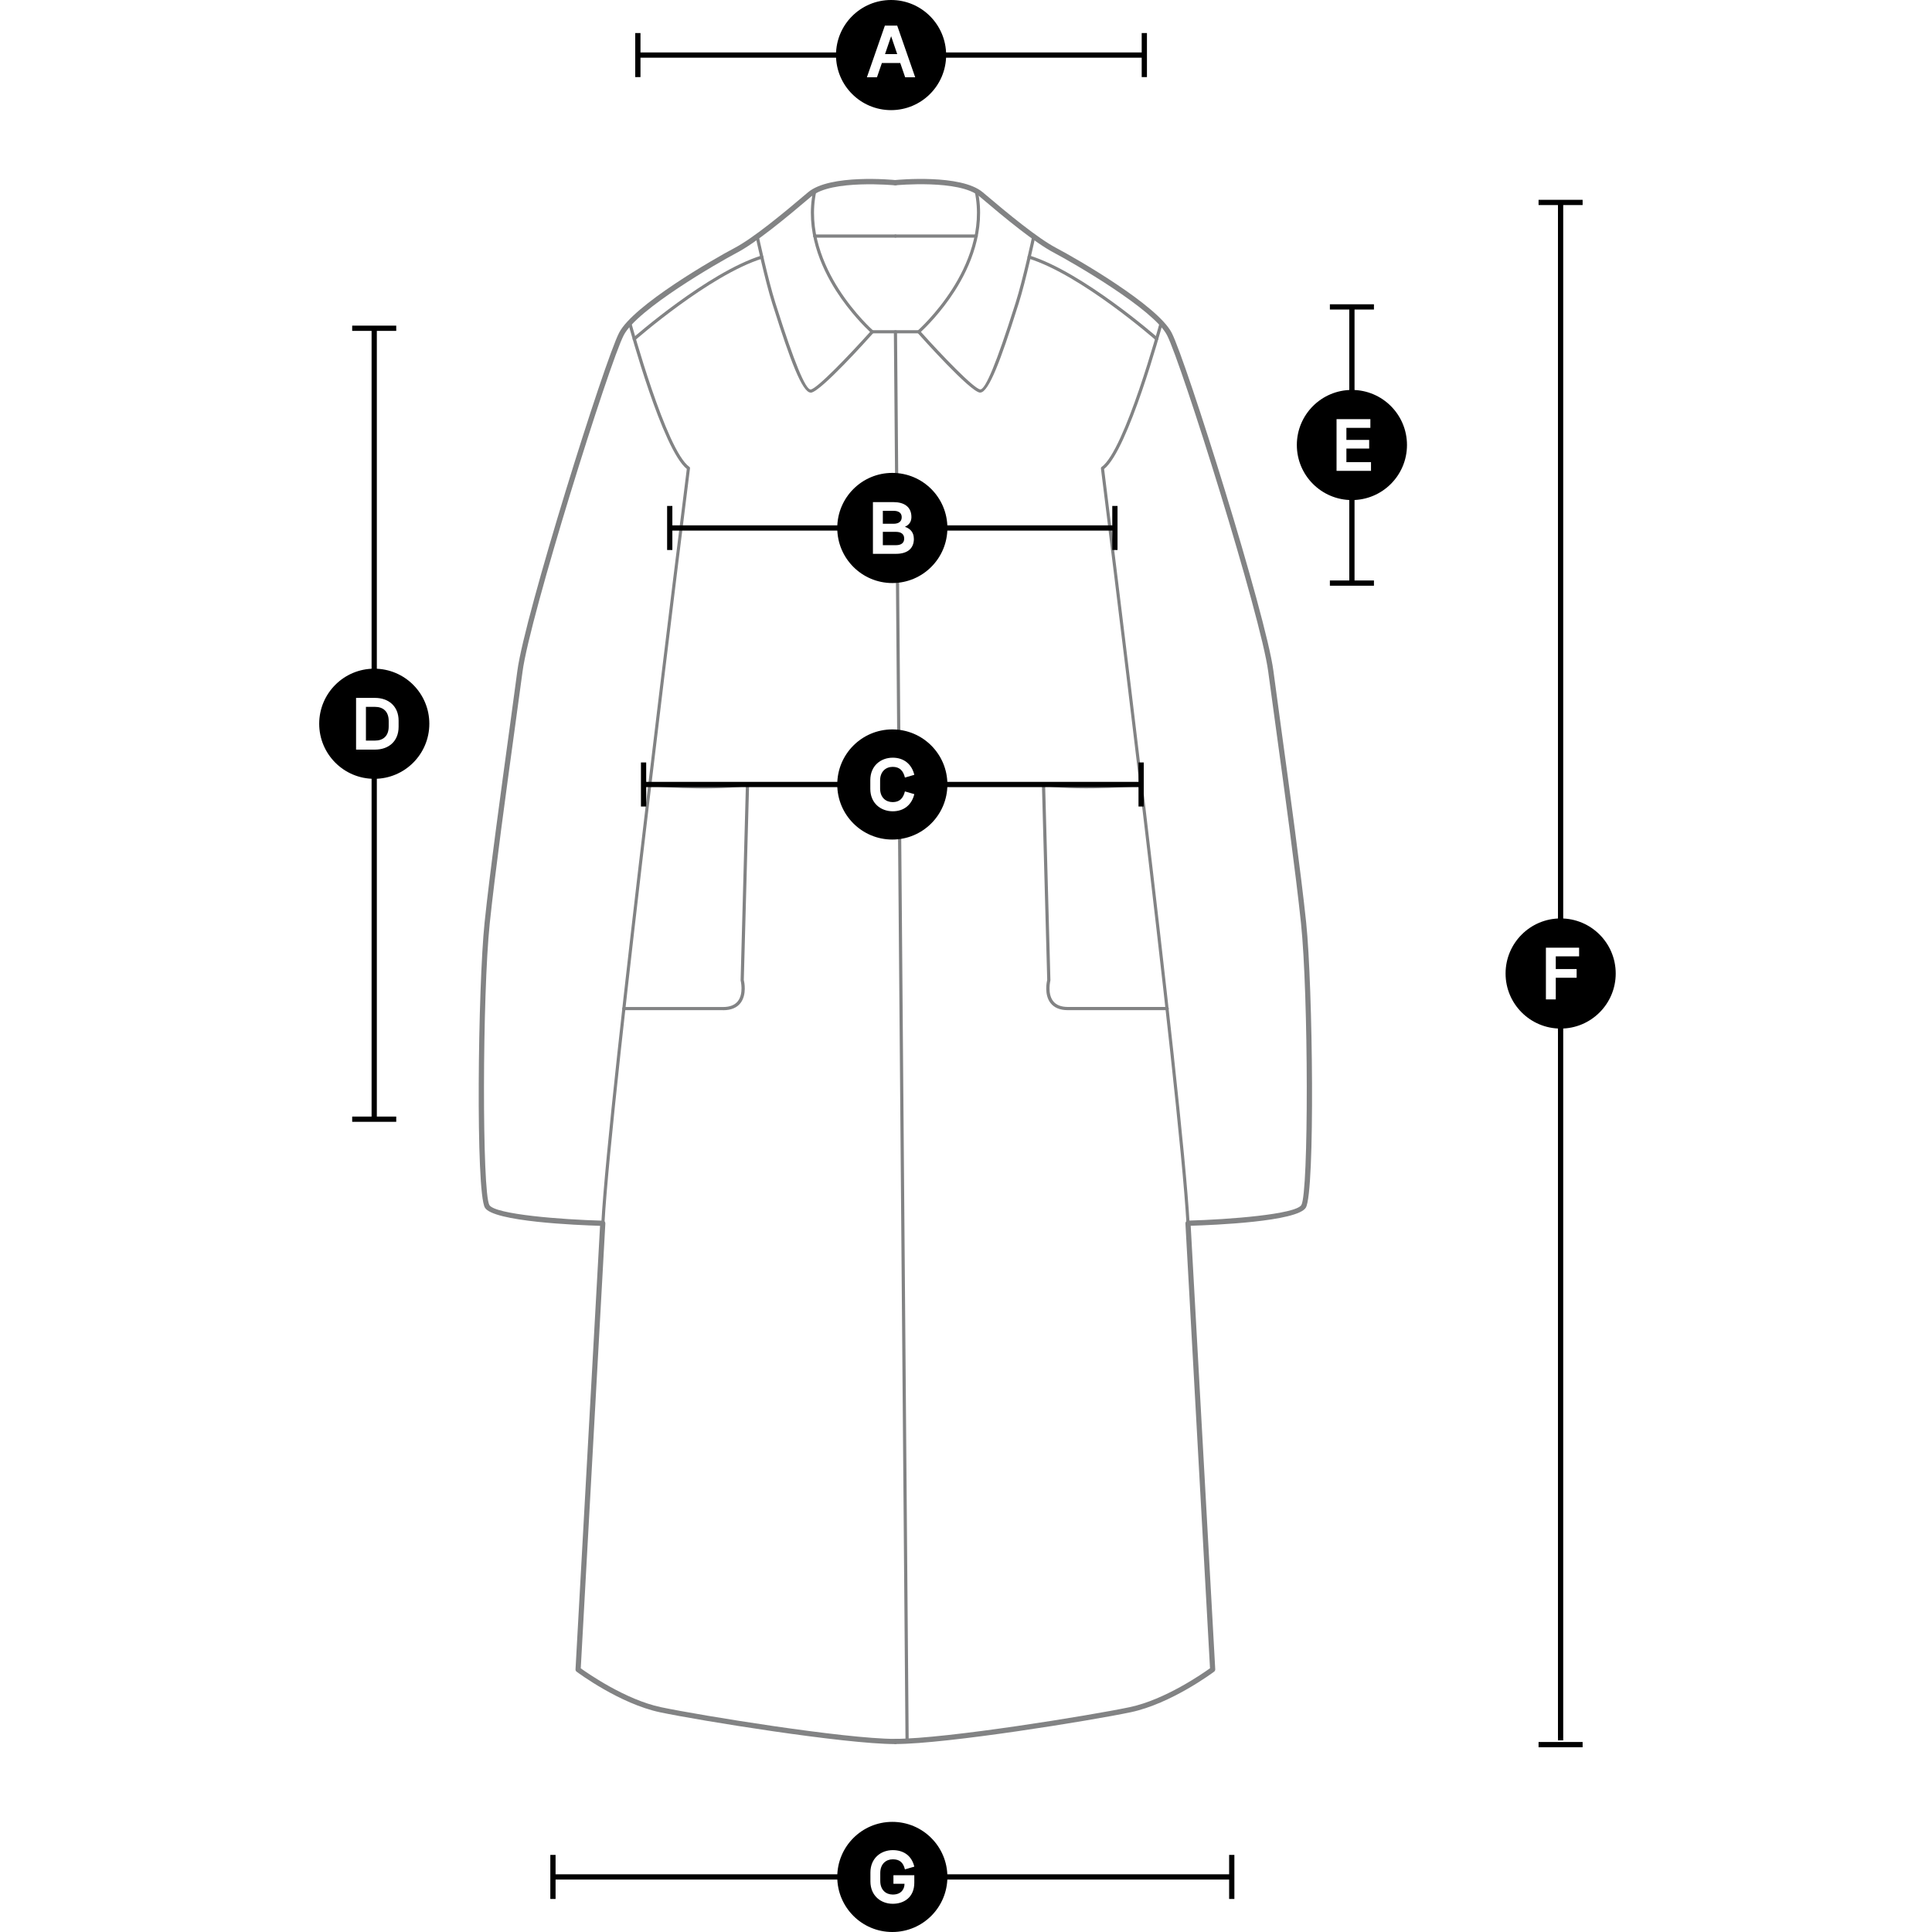 <svg width="230" height="230" viewBox="0 0 230 230" fill="none" xmlns="http://www.w3.org/2000/svg">
<rect width="230" height="230" fill="white"/>
<path d="M106.599 207.629C100.505 207.629 83.21 204.82 78.584 203.846C73.789 202.834 68.85 199.163 68.638 199.007C68.557 198.945 68.507 198.845 68.513 198.739L71.435 145.931C68.694 145.849 58.73 145.437 57.731 143.777C56.607 141.904 56.9 117.416 57.687 109.843C58.305 103.893 59.679 93.903 60.678 86.604C61.04 83.957 61.358 81.616 61.589 79.868C62.463 73.243 71.978 42.925 73.708 39.603C75.4 36.344 84.965 30.825 87.437 29.526C89.641 28.364 93.1 25.524 96.191 22.895C98.782 20.691 106.305 21.403 106.624 21.44C106.792 21.459 106.924 21.609 106.905 21.784C106.886 21.959 106.736 22.077 106.561 22.065C106.487 22.058 98.982 21.347 96.597 23.376C93.475 26.029 89.985 28.901 87.725 30.088C85.439 31.293 75.862 36.818 74.257 39.903C72.54 43.205 63.075 73.368 62.207 79.961C61.976 81.716 61.658 84.051 61.289 86.698C60.29 93.99 58.923 103.974 58.305 109.912C57.412 118.478 57.381 141.991 58.261 143.458C58.929 144.576 66.902 145.194 71.766 145.319C71.853 145.319 71.928 145.356 71.985 145.419C72.041 145.481 72.072 145.562 72.066 145.65L69.138 198.608C69.962 199.201 74.47 202.347 78.703 203.24C83.31 204.208 100.536 207.011 106.586 207.011C106.761 207.011 106.899 207.149 106.899 207.324C106.899 207.498 106.761 207.636 106.586 207.636L106.599 207.629Z" fill="#828384"/>
<path d="M106.599 207.629C106.424 207.629 106.287 207.492 106.287 207.317C106.287 207.142 106.424 207.005 106.599 207.005C112.649 207.005 129.875 204.202 134.483 203.234C138.716 202.341 143.217 199.201 144.048 198.601L141.12 145.643C141.12 145.562 141.144 145.475 141.201 145.412C141.257 145.35 141.338 145.313 141.419 145.313C146.283 145.181 154.256 144.563 154.924 143.452C155.804 141.985 155.773 118.471 154.88 109.905C154.262 103.968 152.895 93.984 151.896 86.692C151.534 84.044 151.215 81.703 150.978 79.955C150.11 73.368 140.645 43.205 138.928 39.896C137.323 36.812 127.746 31.287 125.461 30.081C123.207 28.895 119.71 26.023 116.589 23.37C114.204 21.34 106.699 22.052 106.624 22.058C106.455 22.071 106.299 21.952 106.28 21.778C106.262 21.609 106.387 21.453 106.561 21.434C106.88 21.403 114.403 20.691 116.994 22.889C120.091 25.517 123.55 28.364 125.748 29.52C128.214 30.818 137.779 36.337 139.477 39.597C141.207 42.918 150.722 73.237 151.596 79.861C151.827 81.609 152.146 83.951 152.508 86.598C153.507 93.897 154.874 103.887 155.498 109.837C156.285 117.41 156.579 141.897 155.455 143.77C154.456 145.431 144.491 145.843 141.75 145.924L144.672 198.732C144.672 198.839 144.628 198.938 144.547 199.001C144.341 199.157 139.403 202.828 134.601 203.84C129.981 204.814 112.68 207.623 106.586 207.623L106.599 207.629Z" fill="#828384"/>
<path d="M71.772 145.818H71.76C71.654 145.818 71.579 145.725 71.585 145.618C72.434 130.297 81.356 59.064 81.762 55.824C78.884 53.551 74.957 39.128 74.788 38.504C74.763 38.404 74.819 38.304 74.919 38.273C75.025 38.248 75.125 38.304 75.15 38.404C75.194 38.554 79.296 53.626 82.068 55.58C82.124 55.618 82.155 55.686 82.143 55.755C82.049 56.498 72.821 130.041 71.96 145.631C71.96 145.731 71.872 145.806 71.772 145.806V145.818Z" fill="#828384"/>
<path d="M86.083 120.257H74.263C74.157 120.257 74.076 120.176 74.076 120.07C74.076 119.964 74.157 119.883 74.263 119.883H86.083C86.888 119.883 87.481 119.645 87.843 119.183C88.555 118.265 88.174 116.736 88.168 116.717C88.168 116.698 88.162 116.68 88.168 116.667L88.792 93.603C83.935 94.19 77.41 93.585 77.348 93.578C77.242 93.566 77.167 93.478 77.179 93.372C77.192 93.272 77.273 93.191 77.385 93.204C77.454 93.21 84.135 93.834 88.967 93.204C89.023 93.204 89.073 93.216 89.117 93.254C89.154 93.291 89.179 93.341 89.179 93.397L88.549 116.655C88.605 116.886 88.93 118.409 88.155 119.414C87.718 119.976 87.025 120.263 86.095 120.263L86.083 120.257Z" fill="#828384"/>
<path d="M96.509 46.739C95.498 46.739 94.024 42.731 92.126 36.725L91.945 36.163C91.071 33.416 89.972 28.258 89.96 28.208C89.935 28.108 90.004 28.009 90.103 27.984C90.21 27.965 90.303 28.027 90.328 28.127C90.341 28.177 91.439 33.316 92.307 36.044L92.489 36.612C94.536 43.087 95.885 46.365 96.497 46.365C96.497 46.365 96.509 46.365 96.516 46.365C97.277 46.277 101.192 42.175 103.577 39.516C103.059 39.035 101.198 37.218 99.531 34.614C97.733 31.792 95.797 27.434 96.809 22.702C96.828 22.602 96.934 22.539 97.034 22.558C97.134 22.577 97.202 22.677 97.177 22.783C96.191 27.39 98.083 31.649 99.843 34.408C101.76 37.411 103.939 39.347 103.964 39.366C104.002 39.397 104.027 39.447 104.027 39.497C104.027 39.547 104.014 39.597 103.977 39.634C103.34 40.346 97.727 46.614 96.553 46.745C96.54 46.745 96.528 46.745 96.509 46.745V46.739Z" fill="#828384"/>
<path d="M106.599 39.684H103.827C103.721 39.684 103.639 39.603 103.639 39.497C103.639 39.391 103.721 39.309 103.827 39.309H106.599C106.705 39.309 106.786 39.391 106.786 39.497C106.786 39.603 106.705 39.684 106.599 39.684Z" fill="#828384"/>
<path d="M75.5 40.533C75.45 40.533 75.394 40.514 75.356 40.471C75.287 40.396 75.294 40.277 75.375 40.209C75.462 40.134 84.26 32.423 90.634 30.425C90.734 30.394 90.84 30.45 90.871 30.55C90.903 30.65 90.846 30.756 90.746 30.787C84.453 32.76 75.712 40.415 75.625 40.496C75.587 40.527 75.543 40.539 75.5 40.539V40.533Z" fill="#828384"/>
<path d="M106.599 28.29H96.984C96.878 28.29 96.796 28.208 96.796 28.102C96.796 27.996 96.878 27.915 96.984 27.915H106.599C106.705 27.915 106.786 27.996 106.786 28.102C106.786 28.208 106.705 28.29 106.599 28.29Z" fill="#828384"/>
<path d="M141.432 145.818C141.332 145.818 141.251 145.743 141.244 145.643C140.383 130.053 131.155 56.511 131.061 55.767C131.055 55.699 131.08 55.63 131.136 55.593C133.914 53.638 138.016 38.566 138.054 38.417C138.079 38.317 138.185 38.254 138.285 38.285C138.385 38.31 138.441 38.417 138.416 38.517C138.247 39.135 134.32 53.563 131.442 55.836C131.848 59.07 140.77 130.303 141.619 145.631C141.619 145.737 141.544 145.825 141.444 145.831H141.432V145.818Z" fill="#828384"/>
<path d="M138.94 120.257H127.121C126.191 120.257 125.498 119.97 125.061 119.408C124.287 118.403 124.612 116.879 124.668 116.648L124.037 93.391C124.037 93.335 124.056 93.285 124.1 93.248C124.143 93.21 124.193 93.198 124.249 93.198C129.082 93.828 135.763 93.198 135.831 93.198C135.944 93.185 136.025 93.266 136.037 93.366C136.05 93.472 135.969 93.56 135.869 93.572C135.8 93.572 129.275 94.184 124.424 93.597L125.049 116.661C125.049 116.661 125.049 116.698 125.049 116.711C125.049 116.723 124.661 118.259 125.373 119.177C125.735 119.645 126.329 119.876 127.134 119.876H138.953C139.059 119.876 139.14 119.957 139.14 120.064C139.14 120.17 139.059 120.251 138.953 120.251L138.94 120.257Z" fill="#828384"/>
<path d="M116.695 46.739C116.695 46.739 116.67 46.739 116.651 46.739C115.477 46.608 109.864 40.34 109.234 39.628C109.202 39.59 109.184 39.541 109.184 39.49C109.184 39.441 109.209 39.397 109.246 39.359C109.271 39.341 111.45 37.405 113.367 34.402C115.128 31.642 117.019 27.384 116.033 22.776C116.008 22.677 116.077 22.577 116.177 22.552C116.276 22.533 116.376 22.596 116.401 22.695C117.413 27.428 115.477 31.786 113.679 34.608C112.012 37.218 110.151 39.029 109.633 39.509C112.012 42.169 115.933 46.277 116.695 46.358C116.695 46.358 116.707 46.358 116.713 46.358C117.325 46.358 118.674 43.074 120.722 36.606L120.903 36.038C121.771 33.309 122.87 28.171 122.882 28.121C122.901 28.021 123.001 27.952 123.107 27.977C123.207 27.996 123.275 28.096 123.25 28.202C123.238 28.252 122.139 33.409 121.265 36.157L121.084 36.718C119.186 42.725 117.706 46.733 116.701 46.733L116.695 46.739Z" fill="#828384"/>
<path d="M137.704 40.533C137.661 40.533 137.617 40.521 137.579 40.489C137.492 40.415 128.751 32.754 122.458 30.781C122.358 30.75 122.301 30.643 122.333 30.544C122.364 30.444 122.464 30.387 122.57 30.419C128.945 32.417 137.742 40.121 137.829 40.202C137.904 40.271 137.917 40.39 137.848 40.465C137.81 40.508 137.76 40.527 137.704 40.527V40.533Z" fill="#828384"/>
<path d="M116.22 28.29H106.605C106.499 28.29 106.418 28.208 106.418 28.102C106.418 27.996 106.499 27.915 106.605 27.915H116.22C116.326 27.915 116.408 27.996 116.408 28.102C116.408 28.208 116.326 28.29 116.22 28.29Z" fill="#828384"/>
<path d="M107.985 207.505C107.879 207.505 107.798 207.423 107.798 207.317L106.412 39.497C106.412 39.447 106.43 39.397 106.468 39.366C106.505 39.328 106.549 39.309 106.599 39.309H109.371C109.477 39.309 109.558 39.391 109.558 39.497C109.558 39.603 109.477 39.684 109.371 39.684H106.792L108.179 207.311C108.179 207.417 108.097 207.498 107.991 207.498L107.985 207.505Z" fill="#828384"/>
<path d="M146.638 223.132H65.827V223.757H146.638V223.132Z" fill="black"/>
<path d="M66.139 220.822H65.515V226.067H66.139V220.822Z" fill="black"/>
<path d="M146.95 220.822H146.325V226.067H146.95V220.822Z" fill="black"/>
<path d="M136.229 6.244H75.935V6.868H136.229V6.244Z" fill="black"/>
<path d="M76.247 3.934H75.623V9.178H76.247V3.934Z" fill="black"/>
<path d="M136.541 3.934H135.917V9.178H136.541V3.934Z" fill="black"/>
<path d="M132.727 62.542H79.731V63.166H132.727V62.542Z" fill="black"/>
<path d="M80.043 60.232H79.419V65.476H80.043V60.232Z" fill="black"/>
<path d="M133.039 60.232H132.414V65.476H133.039V60.232Z" fill="black"/>
<path d="M135.849 93.079H76.616V93.704H135.849V93.079Z" fill="black"/>
<path d="M76.928 90.769H76.304V96.014H76.928V90.769Z" fill="black"/>
<path d="M136.161 90.769H135.537V96.014H136.161V90.769Z" fill="black"/>
<path d="M161.254 36.537H160.629V69.322H161.254V36.537Z" fill="black"/>
<path d="M163.564 36.225H158.319V36.849H163.564V36.225Z" fill="black"/>
<path d="M163.564 69.104H158.319V69.728H163.564V69.104Z" fill="black"/>
<path d="M44.861 39.079H44.237V132.982H44.861V39.079Z" fill="black"/>
<path d="M47.171 38.766H41.927V39.391H47.171V38.766Z" fill="black"/>
<path d="M47.171 132.925H41.927V133.55H47.171V132.925Z" fill="black"/>
<path d="M186.097 24.1H185.472V207.186H186.097V24.1Z" fill="black"/>
<path d="M188.407 23.788H183.162V24.412H188.407V23.788Z" fill="black"/>
<path d="M188.407 207.38H183.162V208.004H188.407V207.38Z" fill="black"/>
<path d="M112.635 6.556C112.635 10.177 109.701 13.111 106.08 13.111C102.458 13.111 99.524 10.177 99.524 6.556C99.524 2.934 102.458 0 106.08 0C109.701 0 112.635 2.934 112.635 6.556Z" fill="black"/>
<path d="M107.759 9.203L107.172 7.499H104.987L104.4 9.203H103.201L105.343 3.047H106.81L108.952 9.203H107.753H107.759ZM105.355 6.437H106.81L106.086 4.308L105.362 6.437H105.355Z" fill="white"/>
<path d="M112.785 62.854C112.785 66.475 109.851 69.41 106.23 69.41C102.608 69.41 99.674 66.475 99.674 62.854C99.674 59.233 102.608 56.298 106.23 56.298C109.851 56.298 112.785 59.233 112.785 62.854Z" fill="black"/>
<path d="M108.796 64.134C108.796 65.382 107.928 65.932 106.667 65.932H103.92V59.776H106.373C107.622 59.776 108.502 60.325 108.502 61.549C108.502 62.042 108.284 62.473 107.728 62.71C108.459 62.966 108.79 63.466 108.79 64.134H108.796ZM105.1 60.812V62.354H106.373C106.973 62.354 107.347 62.092 107.347 61.574C107.347 61.056 106.973 60.812 106.373 60.812H105.1ZM106.667 64.902C107.266 64.902 107.641 64.652 107.641 64.115C107.641 63.578 107.266 63.316 106.667 63.316H105.1V64.902H106.667Z" fill="white"/>
<path d="M112.785 93.391C112.785 97.012 109.851 99.947 106.23 99.947C102.608 99.947 99.674 97.012 99.674 93.391C99.674 89.77 102.608 86.835 106.23 86.835C109.851 86.835 112.785 89.77 112.785 93.391Z" fill="black"/>
<path d="M103.607 93.916V92.867C103.607 91.175 104.844 90.201 106.28 90.201C107.603 90.201 108.546 90.975 108.846 92.242L107.728 92.567C107.528 91.737 107.085 91.293 106.273 91.293C105.462 91.293 104.775 91.843 104.775 92.91V93.872C104.775 94.952 105.462 95.489 106.273 95.489C107.085 95.489 107.522 95.046 107.728 94.215L108.846 94.54C108.546 95.814 107.603 96.582 106.28 96.582C104.85 96.582 103.607 95.614 103.607 93.916Z" fill="white"/>
<path d="M51.111 86.161C51.111 89.782 48.177 92.717 44.556 92.717C40.934 92.717 38 89.782 38 86.161C38 82.54 40.934 79.605 44.556 79.605C48.177 79.605 51.111 82.54 51.111 86.161Z" fill="black"/>
<path d="M47.453 85.793V86.529C47.453 88.271 46.242 89.239 44.649 89.239H42.389V83.083H44.649C46.235 83.083 47.453 84.057 47.453 85.793ZM46.273 85.83C46.273 84.675 45.586 84.151 44.649 84.151H43.563V88.165H44.649C45.586 88.165 46.273 87.647 46.273 86.486V85.824V85.83Z" fill="white"/>
<path d="M167.498 52.976C167.498 56.598 164.563 59.532 160.942 59.532C157.321 59.532 154.386 56.598 154.386 52.976C154.386 49.355 157.321 46.421 160.942 46.421C164.563 46.421 167.498 49.355 167.498 52.976Z" fill="black"/>
<path d="M160.286 55.018H163.215V56.054H159.113V49.898H163.14V50.935H160.286V52.371H162.996V53.401H160.286V55.018Z" fill="white"/>
<path d="M192.347 115.893C192.347 119.514 189.412 122.449 185.791 122.449C182.17 122.449 179.235 119.514 179.235 115.893C179.235 112.272 182.17 109.337 185.791 109.337C189.412 109.337 192.347 112.272 192.347 115.893Z" fill="black"/>
<path d="M187.989 113.851H185.211V115.362H187.695V116.399H185.211V118.977H184.037V112.821H187.989V113.858V113.851Z" fill="white"/>
<path d="M112.785 223.444C112.785 227.066 109.851 230 106.23 230C102.608 230 99.674 227.066 99.674 223.444C99.674 219.823 102.608 216.889 106.23 216.889C109.851 216.889 112.785 219.823 112.785 223.444Z" fill="black"/>
<path d="M103.62 222.92C103.62 221.228 104.85 220.254 106.286 220.254C107.61 220.254 108.546 220.953 108.846 222.221L107.728 222.545C107.528 221.715 107.091 221.346 106.286 221.346C105.481 221.346 104.794 221.896 104.794 222.964V223.925C104.794 225.005 105.474 225.542 106.286 225.542C107.372 225.542 107.678 224.793 107.678 224.287V224.262H106.361V223.244H108.846V224.131C108.846 225.873 107.61 226.641 106.286 226.641C104.856 226.641 103.62 225.673 103.62 223.975V222.92Z" fill="white"/>
</svg>
